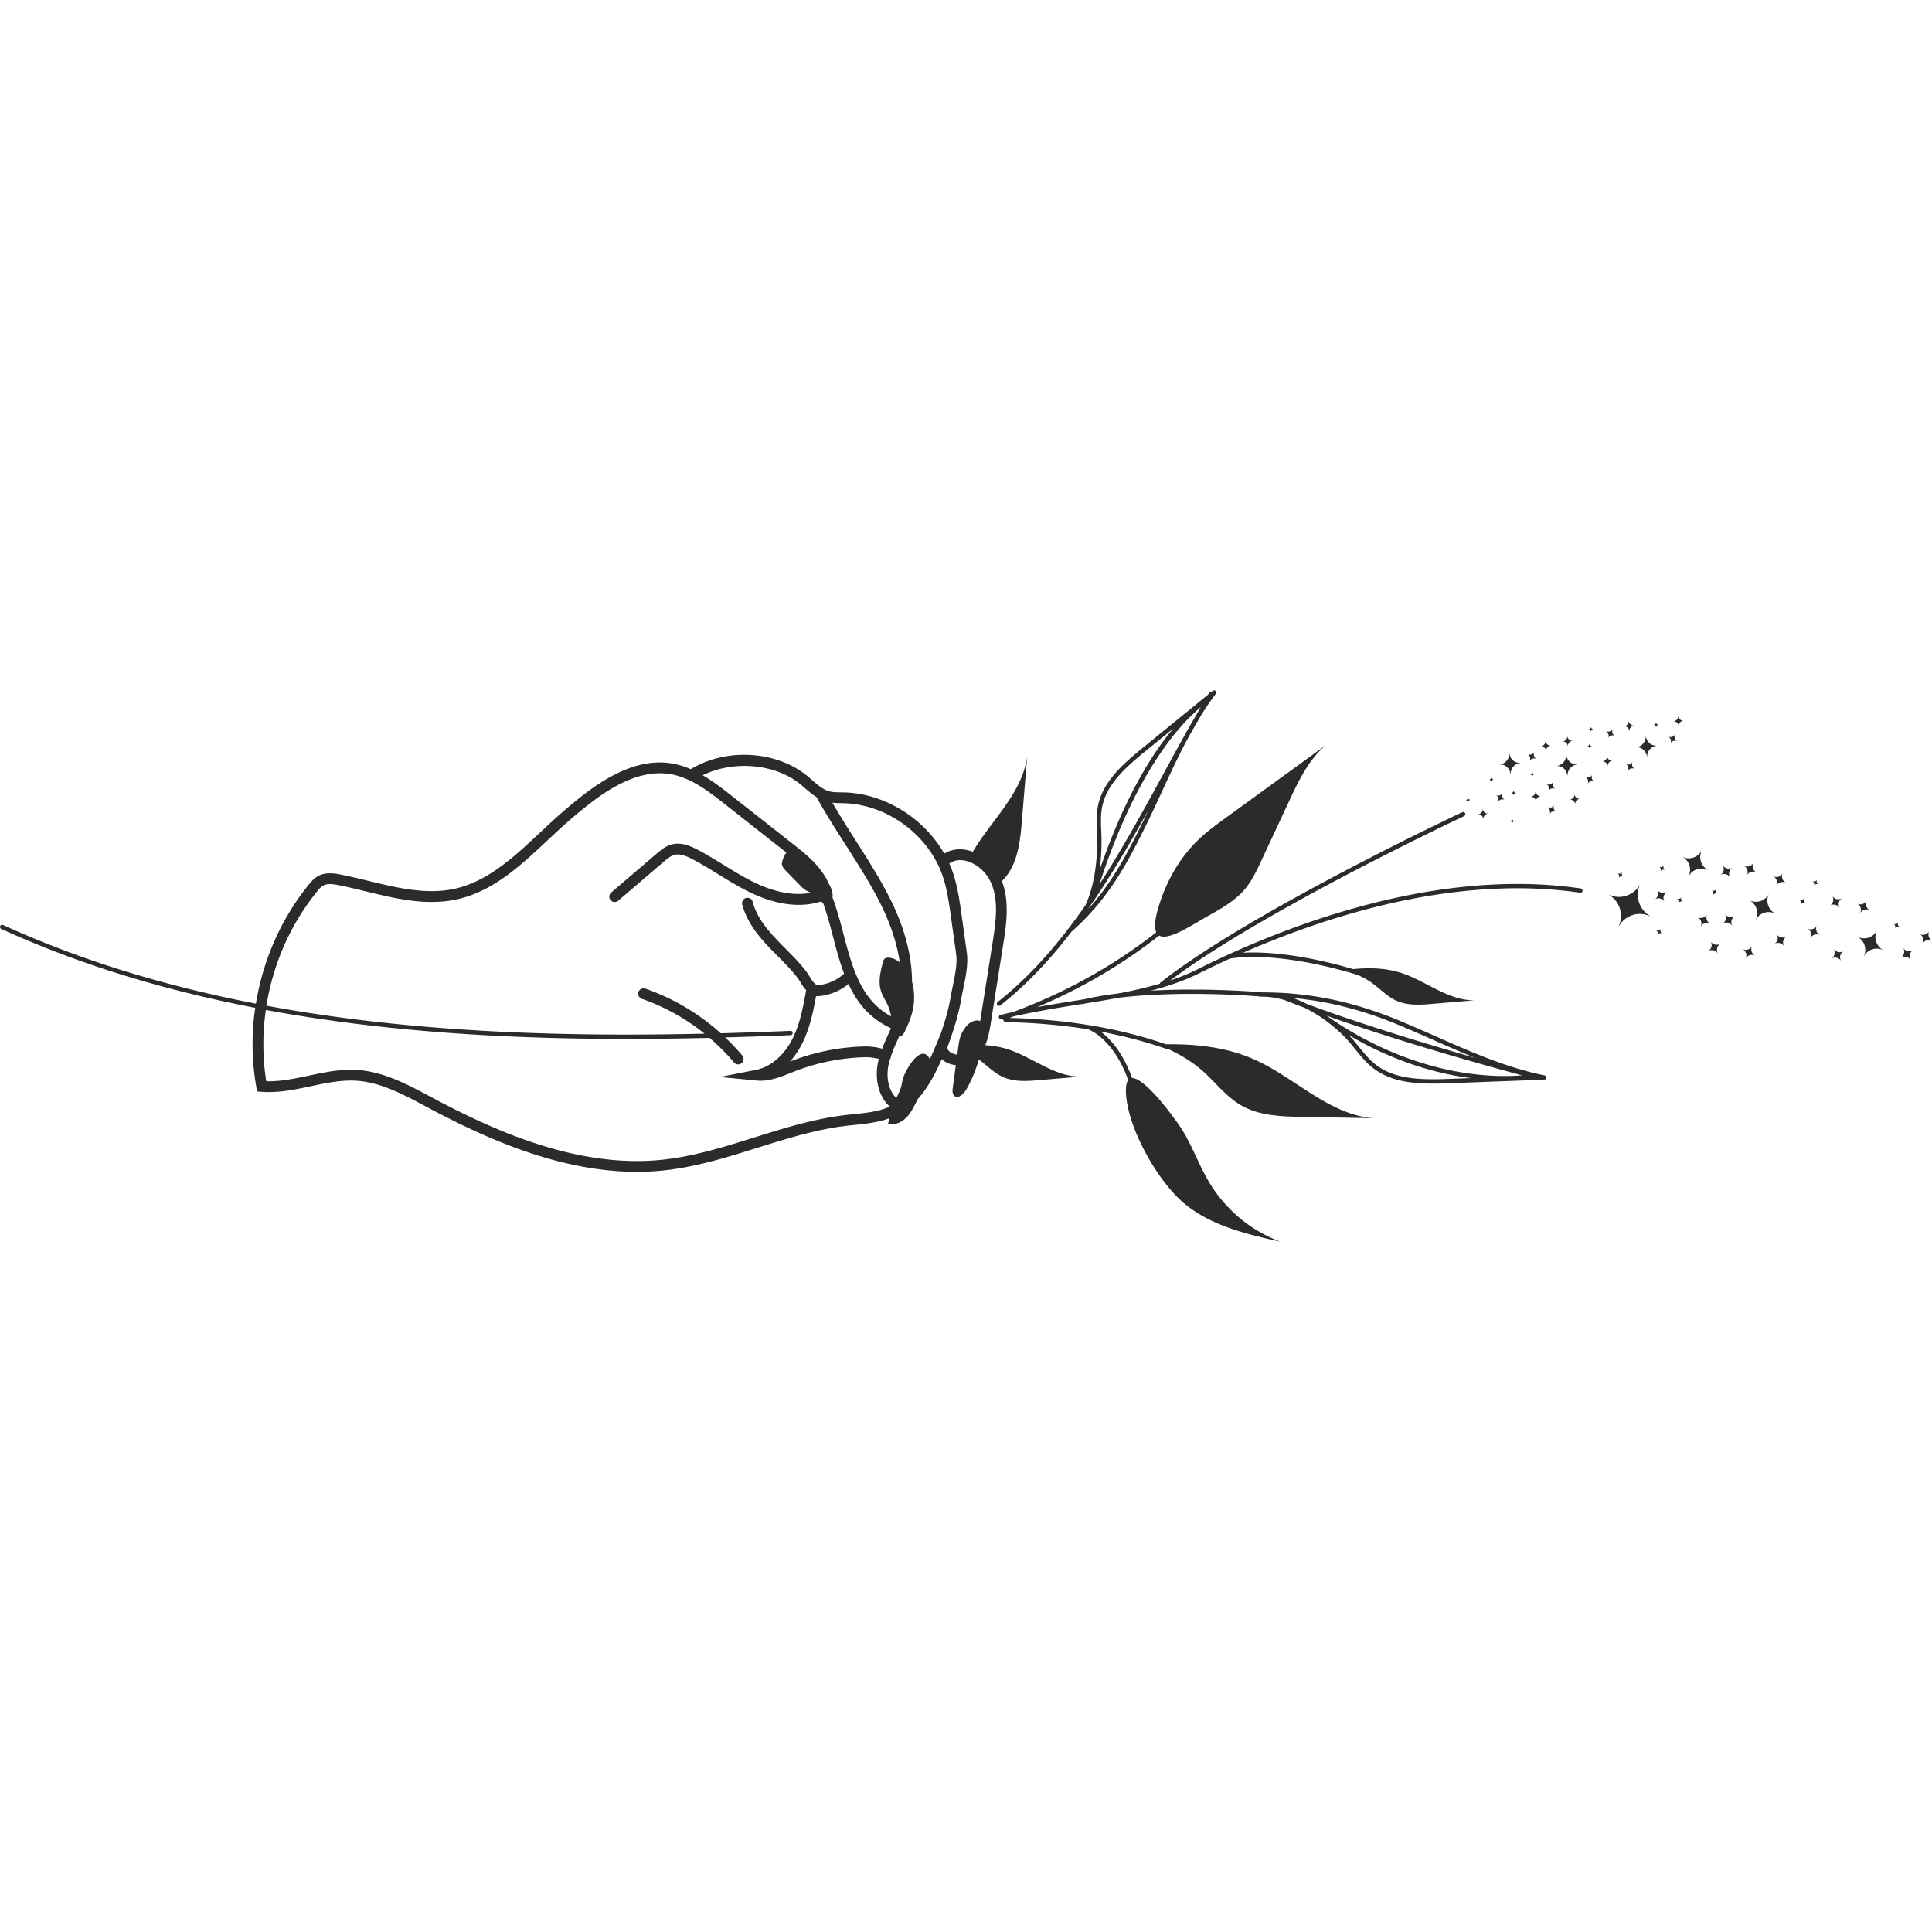 <svg
        preserveAspectRatio="xMidYMid meet"
        data-bbox="11.426 65.595 179.025 51.085"
        xmlns="http://www.w3.org/2000/svg"
        width="200"
        height="200"
        viewBox="11.426 65.595 179.025 51.085"
        data-type="color"
        role="img"
        aria-labelledby="svgcid-zeqi9c-8ir1q"
      >
        <title id="svgcid-zeqi9c-8ir1q">Home</title>
        <g>
          <path
            fill="#2b2b2b"
            d="M163.428 83.512a2.228 2.228 0 0 1-3.02.97 2.275 2.275 0 0 1 1.017 2.963l.017.007a2.219 2.219 0 0 1 2.885-.927l.01-.015a2.276 2.276 0 0 1-.909-2.998z"
            data-color="1"
          ></path>
          <path
            fill="#2b2b2b"
            d="M169.663 82.24l.006-.009a1.375 1.375 0 0 1-.549-1.811 1.346 1.346 0 0 1-1.825.586c.652.338.917 1.129.615 1.79l.01.004a1.34 1.34 0 0 1 1.743-.56z"
            data-color="1"
          ></path>
          <path
            fill="#2b2b2b"
            d="M175.89 86.259a1.375 1.375 0 0 1-.549-1.811c-.34.67-1.156.933-1.825.586.652.338.917 1.129.615 1.79l.01.004a1.34 1.34 0 0 1 1.743-.56l.006-.009z"
            data-color="1"
          ></path>
          <path
            fill="#2b2b2b"
            d="M185.354 87.838c-.34.67-1.156.933-1.825.586.652.338.917 1.129.615 1.79l.01.004a1.34 1.34 0 0 1 1.743-.56l.006-.009a1.375 1.375 0 0 1-.549-1.811z"
            data-color="1"
          ></path>
          <path fill="#2b2b2b" d="M169.879 87.204a.665.665 0 0 1-.266-.876.652.652 0 0 1-.883.284.664.664 0 0 1 .297.866l.005.002a.649.649 0 0 1 .843-.271l.004-.005z" data-color="1"></path>
          <path fill="#2b2b2b" d="M171.267 86.3a.661.661 0 0 1-.216.908.655.655 0 0 1 .887.202l.004-.003a.658.658 0 0 1 .206-.867l-.002-.005a.654.654 0 0 1-.879-.235z" data-color="1"></path>
          <path fill="#2b2b2b" d="M164.979 84.052a.661.661 0 0 1-.216.908.655.655 0 0 1 .887.202l.004-.003a.658.658 0 0 1 .206-.867l-.002-.005a.656.656 0 0 1-.879-.235z" data-color="1"></path>
          <path fill="#2b2b2b" d="M169.933 88.853a.661.661 0 0 1-.216.908.655.655 0 0 1 .887.202l.004-.003a.658.658 0 0 1 .206-.867l-.002-.005a.654.654 0 0 1-.879-.235z" data-color="1"></path>
          <path fill="#2b2b2b" d="M176.059 88.184a.661.661 0 0 1-.216.908.655.655 0 0 1 .887.202l.004-.003a.658.658 0 0 1 .206-.867l-.002-.005a.656.656 0 0 1-.879-.235z" data-color="1"></path>
          <path fill="#2b2b2b" d="M171.729 82.908l.004-.003a.658.658 0 0 1 .206-.867l-.002-.005a.655.655 0 0 1-.879-.235.661.661 0 0 1-.216.908.655.655 0 0 1 .887.202z" data-color="1"></path>
          <path fill="#2b2b2b" d="M181.879 85.747l.004-.003a.658.658 0 0 1 .206-.867l-.002-.005a.655.655 0 0 1-.879-.235.661.661 0 0 1-.216.908.655.655 0 0 1 .887.202z" data-color="1"></path>
          <path fill="#2b2b2b" d="M181.341 89.542a.661.661 0 0 1-.216.908.655.655 0 0 1 .887.202l.004-.003a.658.658 0 0 1 .206-.867l-.002-.005a.655.655 0 0 1-.879-.235z" data-color="1"></path>
          <path fill="#2b2b2b" d="M187.782 89.456a.661.661 0 0 1-.216.908.655.655 0 0 1 .887.202l.004-.003a.658.658 0 0 1 .206-.867l-.002-.005a.654.654 0 0 1-.879-.235z" data-color="1"></path>
          <path fill="#2b2b2b" d="M179.78 87.384a.652.652 0 0 1-.883.284.665.665 0 0 1 .297.866l.005.002a.649.649 0 0 1 .843-.271l.003-.005a.666.666 0 0 1-.265-.876z" data-color="1"></path>
          <path fill="#2b2b2b" d="M173.776 89.286a.652.652 0 0 1-.883.284.665.665 0 0 1 .297.866l.005.002a.649.649 0 0 1 .843-.271l.003-.005a.665.665 0 0 1-.265-.876z" data-color="1"></path>
          <path fill="#2b2b2b" d="M178.595 84.859a.325.325 0 0 1-.441.142.332.332 0 0 1 .149.433l.003.001a.325.325 0 0 1 .422-.136l.001-.002a.332.332 0 0 1-.134-.438z" data-color="1"></path>
          <path fill="#2b2b2b" d="M167.228 84.749a.325.325 0 0 1-.441.142.332.332 0 0 1 .149.433l.002.001a.325.325 0 0 1 .422-.136l.001-.002a.331.331 0 0 1-.133-.438z" data-color="1"></path>
          <path fill="#2b2b2b" d="M165.309 87.677a.325.325 0 0 1-.441.142.332.332 0 0 1 .149.433l.002.001a.325.325 0 0 1 .422-.136l.001-.002a.332.332 0 0 1-.133-.438z" data-color="1"></path>
          <path fill="#2b2b2b" d="M187.317 87.083a.325.325 0 0 1-.441.142.333.333 0 0 1 .149.433l.003.001a.325.325 0 0 1 .422-.136l.001-.002a.33.33 0 0 1-.134-.438z" data-color="1"></path>
          <path fill="#2b2b2b" d="M161.439 82.981l.002.001a.325.325 0 0 1 .422-.136l.001-.002a.332.332 0 0 1-.133-.438.325.325 0 0 1-.441.142.332.332 0 0 1 .149.433z" data-color="1"></path>
          <path fill="#2b2b2b" d="M170.177 84.569l.002.001a.325.325 0 0 1 .422-.136l.001-.002a.332.332 0 0 1-.133-.438.325.325 0 0 1-.441.142.332.332 0 0 1 .149.433z" data-color="1"></path>
          <path fill="#2b2b2b" d="M165.305 82.374l.003.001a.325.325 0 0 1 .422-.136l.001-.002a.332.332 0 0 1-.133-.438.325.325 0 0 1-.441.142.333.333 0 0 1 .148.433z" data-color="1"></path>
          <path fill="#2b2b2b" d="M179.508 83.702l.002.001a.325.325 0 0 1 .422-.136l.001-.002a.332.332 0 0 1-.133-.438.325.325 0 0 1-.441.142.332.332 0 0 1 .149.433z" data-color="1"></path>
          <path fill="#2b2b2b" d="M190.186 87.898a.652.652 0 0 1-.883.284.664.664 0 0 1 .297.866l.005.002a.649.649 0 0 1 .843-.271l.003-.005a.666.666 0 0 1-.265-.876z" data-color="1"></path>
          <path fill="#2b2b2b" d="M183.807 86.222l.005.002a.649.649 0 0 1 .843-.271l.003-.005a.665.665 0 0 1-.266-.876.652.652 0 0 1-.883.284.665.665 0 0 1 .298.866z" data-color="1"></path>
          <path fill="#2b2b2b" d="M173.31 82.719l.005.002a.649.649 0 0 1 .843-.271l.003-.005a.665.665 0 0 1-.266-.876.652.652 0 0 1-.883.284.666.666 0 0 1 .298.866z" data-color="1"></path>
          <path fill="#2b2b2b" d="M176.033 83.685l.005.002a.649.649 0 0 1 .843-.271l.003-.005a.665.665 0 0 1-.266-.876.652.652 0 0 1-.883.284.665.665 0 0 1 .298.866z" data-color="1"></path>
          <path
            fill="#2b2b2b"
            d="M151.392 73.36l.008-.001c-.009-.525.37-.973.872-1.031v-.008c-.518.017-.957-.392-.987-.935.031.557-.378 1.04-.913 1.08.522-.04.969.359 1.02.895z"
            data-color="1"
          ></path>
          <path
            fill="#2b2b2b"
            d="M156.664 73.499l.008-.001c-.009-.525.37-.973.872-1.031v-.008c-.518.017-.957-.392-.987-.935.031.557-.378 1.04-.913 1.08.523-.04.969.359 1.02.895z"
            data-color="1"
          ></path>
          <path
            fill="#2b2b2b"
            d="M164.042 71.762l.008-.001c-.009-.525.37-.973.872-1.031v-.008c-.518.017-.957-.392-.987-.935.031.557-.378 1.04-.913 1.08.522-.04.969.359 1.02.895z"
            data-color="1"
          ></path>
          <path fill="#2b2b2b" d="M153.264 75.46a.466.466 0 0 1 .493.434l.004-.001a.488.488 0 0 1 .422-.499v-.004a.47.47 0 0 1-.478-.452.489.489 0 0 1-.441.522z" data-color="1"></path>
          <path fill="#2b2b2b" d="M148.875 77.521l.004-.001a.488.488 0 0 1 .422-.499v-.004a.47.47 0 0 1-.478-.452.49.49 0 0 1-.442.522.47.47 0 0 1 .494.434z" data-color="1"></path>
          <path fill="#2b2b2b" d="M154.714 74.278a.495.495 0 0 1 .193.659.465.465 0 0 1 .619-.216l.001-.004a.494.494 0 0 1-.184-.63l-.003-.002a.463.463 0 0 1-.626.193z" data-color="1"></path>
          <path fill="#2b2b2b" d="M150.231 75.952a.465.465 0 0 1 .619-.216l.001-.004a.494.494 0 0 1-.184-.63l-.003-.002a.462.462 0 0 1-.625.192.497.497 0 0 1 .192.66z" data-color="1"></path>
          <path fill="#2b2b2b" d="M155.619 76.858l.001-.004a.494.494 0 0 1-.184-.63l-.003-.002a.462.462 0 0 1-.625.192.493.493 0 0 1 .192.659.465.465 0 0 1 .619-.215z" data-color="1"></path>
          <path fill="#2b2b2b" d="M158.967 73.422l-.003-.002a.462.462 0 0 1-.625.192.493.493 0 0 1 .192.659.465.465 0 0 1 .619-.216l.001-.004a.49.49 0 0 1-.184-.629z" data-color="1"></path>
          <path fill="#2b2b2b" d="M153.164 72.165a.465.465 0 0 1 .619-.216l.001-.004a.494.494 0 0 1-.184-.63l-.003-.002a.462.462 0 0 1-.625.192c.228.125.314.42.192.66z" data-color="1"></path>
          <path fill="#2b2b2b" d="M160.429 70.025a.465.465 0 0 1 .619-.216l.001-.004a.494.494 0 0 1-.184-.63l-.003-.002a.462.462 0 0 1-.625.192.497.497 0 0 1 .192.66z" data-color="1"></path>
          <path fill="#2b2b2b" d="M162.887 72.867l.001-.004a.494.494 0 0 1-.184-.63l-.003-.002a.462.462 0 0 1-.625.192.493.493 0 0 1 .192.659.465.465 0 0 1 .619-.215z" data-color="1"></path>
          <path fill="#2b2b2b" d="M166.822 70.309a.494.494 0 0 1-.184-.63l-.003-.002a.462.462 0 0 1-.625.192.493.493 0 0 1 .192.659.465.465 0 0 1 .619-.216l.001-.003z" data-color="1"></path>
          <path fill="#2b2b2b" d="M160.819 72.117v-.004a.47.47 0 0 1-.478-.452.49.49 0 0 1-.442.522.466.466 0 0 1 .493.434l.004-.001a.491.491 0 0 1 .423-.499z" data-color="1"></path>
          <path fill="#2b2b2b" d="M157.328 75.197a.49.49 0 0 1-.442.522.466.466 0 0 1 .493.434l.004-.001a.488.488 0 0 1 .422-.499v-.004a.468.468 0 0 1-.477-.452z" data-color="1"></path>
          <path fill="#2b2b2b" d="M158.733 70.999h.002a.245.245 0 0 1 .211-.25v-.002a.235.235 0 0 1-.239-.226.244.244 0 0 1-.221.261.234.234 0 0 1 .247.217z" data-color="1"></path>
          <path fill="#2b2b2b" d="M151.911 75.089a.235.235 0 0 1-.239-.226.244.244 0 0 1-.221.261.235.235 0 0 1 .247.217h.002a.245.245 0 0 1 .211-.25v-.002z" data-color="1"></path>
          <path fill="#2b2b2b" d="M151.541 77.464a.244.244 0 0 1-.221.261.235.235 0 0 1 .247.217h.002a.245.245 0 0 1 .211-.25v-.002a.234.234 0 0 1-.239-.226z" data-color="1"></path>
          <path fill="#2b2b2b" d="M164.898 69.024h.002a.245.245 0 0 1 .211-.25v-.002a.235.235 0 0 1-.239-.226.244.244 0 0 1-.221.261.234.234 0 0 1 .247.217z" data-color="1"></path>
          <path fill="#2b2b2b" d="M147.475 75.988h.002a.245.245 0 0 1 .211-.25v-.002a.235.235 0 0 1-.239-.226.244.244 0 0 1-.221.261.234.234 0 0 1 .247.217z" data-color="1"></path>
          <path fill="#2b2b2b" d="M153.425 73.603a.245.245 0 0 1 .211-.25v-.002a.235.235 0 0 1-.239-.226.244.244 0 0 1-.221.261.235.235 0 0 1 .247.217h.002z" data-color="1"></path>
          <path fill="#2b2b2b" d="M149.637 74.103h.002a.245.245 0 0 1 .211-.25v-.002a.235.235 0 0 1-.239-.226.244.244 0 0 1-.221.261.234.234 0 0 1 .247.217z" data-color="1"></path>
          <path fill="#2b2b2b" d="M158.855 69.433h.002a.245.245 0 0 1 .211-.25v-.002a.235.235 0 0 1-.239-.226.244.244 0 0 1-.221.261.234.234 0 0 1 .247.217z" data-color="1"></path>
          <path fill="#2b2b2b" d="M166.982 68.904l.004-.001a.488.488 0 0 1 .422-.499V68.4a.47.47 0 0 1-.478-.452.49.49 0 0 1-.442.522.469.469 0 0 1 .494.434z" data-color="1"></path>
          <path fill="#2b2b2b" d="M162.404 69.362l.004-.001a.488.488 0 0 1 .422-.499v-.004a.47.47 0 0 1-.478-.452.49.49 0 0 1-.442.522.47.47 0 0 1 .494.434z" data-color="1"></path>
          <path fill="#2b2b2b" d="M154.688 71.216l.004-.001a.488.488 0 0 1 .422-.499v-.004a.47.47 0 0 1-.478-.452.49.49 0 0 1-.442.522.468.468 0 0 1 .494.434z" data-color="1"></path>
          <path fill="#2b2b2b" d="M156.71 70.771l.004-.001a.488.488 0 0 1 .422-.499v-.004a.47.47 0 0 1-.478-.452.49.49 0 0 1-.442.522.468.468 0 0 1 .494.434z" data-color="1"></path>
          <path
            fill="#2b2b2b"
            d="M110.437 87.666l-.074.065c-.025.022-.03.053-.041.082-1.923 2.491-4.036 4.761-6.445 6.655a.2.2 0 0 0 .247.315c2.478-1.948 4.644-4.282 6.609-6.844.053-.046.107-.091.159-.139 3.267-2.922 5.04-6.241 6.851-9.952.479-.98.944-1.989 1.395-2.965.69-1.494 1.394-3.012 2.169-4.49l.255-.463c.154-.286.321-.564.481-.846.22-.39.444-.766.666-1.15a26.56 26.56 0 0 1 1.378-2.017.2.2 0 0 0-.02-.265.201.201 0 0 0-.266-.012l-.15.122c-.076-.009-.152.01-.194.08l-.086.148-6.061 4.937c-1.961 1.598-3.756 3.221-4.167 5.498-.132.732-.102 1.481-.072 2.206.012.293.024.586.025.878.007 1.563-.168 4.011-1.101 6.016a58.33 58.33 0 0 1-1.558 2.141zm6.945-9.995c-1.453 2.977-2.879 5.697-5.078 8.151.017-.036.03-.074.047-.11 1.987-2.864 3.779-5.938 5.501-9.04-.158.335-.309.669-.47.999zm5.312-10.515c-.188.321-.376.645-.562.971a37.66 37.66 0 0 0-.773 1.336c-.687 1.227-1.374 2.486-2.081 3.781-1.902 3.483-3.833 7.017-5.976 10.332 3.461-10.745 7.715-15.06 9.392-16.42zm-9.159 9.34c.386-2.143 2.125-3.71 4.026-5.259l2.568-2.091c-1.946 2.33-4.51 6.374-6.817 13.132a19.71 19.71 0 0 0 .184-2.771c-.001-.297-.014-.595-.026-.893-.03-.702-.059-1.429.065-2.118z"
            data-color="1"
          ></path>
          <path
            fill="#2b2b2b"
            d="M157.904 83.953c-13.804-2.029-28.15 3.811-35.472 7.471-.826.413-1.686.76-2.573 1.059 8.578-6.465 27.038-15.141 27.229-15.23a.2.2 0 1 0-.17-.362c-.196.092-19.675 9.246-27.963 15.781-.035.027-.049.068-.06.107a39.427 39.427 0 0 1-3.861.902c-1.081.13-2.128.304-3.099.53l-.639.102c-1.235.196-2.493.398-3.76.632 4.076-1.718 7.931-3.971 11.302-6.628.875.51 3.076-1.003 4.588-1.85 1.223-.685 2.475-1.394 3.375-2.473.641-.768 1.071-1.688 1.495-2.596l2.579-5.528c.883-1.893 1.812-3.847 3.401-5.192l-9.216 6.692c-.851.618-1.704 1.237-2.471 1.957-1.861 1.743-3.144 4.039-3.852 6.489-.326 1.128-.347 1.816-.167 2.202-3.917 3.083-8.492 5.621-13.307 7.394-.377.084-.753.165-1.13.26a.2.2 0 1 0 .098.388l.05-.011a.196.196 0 0 0 .137.081l-.002.005a.201.201 0 0 0 .197.204c2.684.048 5.259.276 7.71.678.015.011.022.031.041.037.024.008 2.246.85 3.605 4.655-.182.239-.26.717-.184 1.526.292 3.092 2.752 7.476 4.996 9.565 2.493 2.32 5.97 3.143 9.278 3.88a13.048 13.048 0 0 1-6.536-5.418c-.942-1.553-1.551-3.291-2.491-4.845-.568-.938-3.458-4.928-4.704-4.896-.875-2.427-2.078-3.686-2.903-4.304 2.142.404 4.189.938 6.119 1.616a.192.192 0 0 0 .066.012c.022 0 .041-.012.061-.019 1.175.553 2.285 1.207 3.269 2.099 1.156 1.048 2.131 2.332 3.479 3.114 1.693.983 3.738 1.044 5.687 1.079l6.574.119c-4.132-.322-7.281-3.795-11.087-5.467-2.54-1.115-5.362-1.419-8.111-1.377-4.333-1.497-9.214-2.317-14.517-2.443.138-.049.275-.102.413-.153 2.012-.45 4.024-.777 5.98-1.088l.295-.047c.013.003.023.013.037.013a.197.197 0 0 0 .048-.006c.092-.023.187-.043.28-.065 1.047-.167 2.077-.339 3.086-.528 5.443-.654 11.726-.223 13.006-.123.024.01.043.029.07.029h.001c.142-.003.284-.002.425 0 .609.019 1.221.136 1.827.302.613.243 1.245.485 1.891.726 1.615.801 3.076 1.963 4.107 3.145.202.232.396.472.591.711.479.591.976 1.203 1.587 1.688 1.542 1.223 3.503 1.479 5.606 1.479.493 0 .995-.014 1.5-.033l8.802-.331c.102-.003.184-.083.192-.184s-.06-.192-.16-.212c-3.519-.711-6.886-2.202-10.142-3.644a160.805 160.805 0 0 0-3.162-1.373c-4.31-1.797-8.337-2.651-12.637-2.675-.07-.002-.14 0-.211 0-.006-.001-.009-.007-.015-.008-.071-.006-5.092-.441-10.311-.152 1.587-.412 3.109-.925 4.536-1.639.849-.424 1.801-.88 2.828-1.347.016.001.028.011.044.008.039-.008 3.997-.824 11.719 1.51.488.21.959.459 1.399.782.741.545 1.389 1.239 2.226 1.617 1.052.474 2.254.386 3.399.288l3.861-.33c-2.442.062-4.497-1.786-6.828-2.536-1.429-.46-2.954-.494-4.44-.35-5.15-1.5-8.539-1.609-10.205-1.512 7.828-3.426 19.719-7.256 31.233-5.564a.2.2 0 0 0 .227-.169.195.195 0 0 0-.166-.226zm-10.549 17.118c-3.161-.46-7.913-1.765-12.991-5.323 7.002 2.476 14.941 4.673 18.096 5.52-1.009.084-2.8.138-5.105-.197zm-1.653.528c-2.585.096-5.046.066-6.842-1.36-.578-.458-1.06-1.053-1.525-1.627-.198-.244-.395-.487-.6-.722-.102-.117-.215-.232-.324-.348 4.275 2.517 8.176 3.533 10.907 3.928.146.021.28.035.422.053l-2.038.076zm-4.609-4.974c1.055.44 2.122.913 3.154 1.369 1.268.561 2.555 1.125 3.86 1.653-4.354-1.24-10.41-3.067-15.59-4.995a11.655 11.655 0 0 0-1.266-.548c3.285.296 6.476 1.117 9.842 2.521z"
            data-color="1"
          ></path>
          <path
            fill="#2b2b2b"
            d="M102.727 98.472c.259-.634.396-1.343.507-2.043l1.169-7.385c.261-1.647.597-3.848-.138-5.764.209-.226.416-.453.589-.712.959-1.436 1.13-3.25 1.272-4.979l.479-5.836c-.482 3.395-3.291 5.85-5.037 8.803a3.697 3.697 0 0 0-.707-.194c-.71-.111-1.379.018-1.938.362-1.879-3.294-5.533-5.59-9.336-5.673l-.264-.003c-.368-.003-.715-.007-1.029-.089-.586-.154-1.083-.586-1.609-1.044-.15-.131-.3-.261-.452-.386-2.868-2.345-7.497-2.621-10.768-.644-.009.005-.013.014-.022.02a7.531 7.531 0 0 0-1.746-.535c-3.386-.563-6.542 1.576-8.621 3.234a48.692 48.692 0 0 0-2.335 1.989c-.43.39-.858.791-1.287 1.194-2.359 2.211-4.799 4.498-7.859 5.187-2.624.591-5.385-.082-8.056-.73a64.201 64.201 0 0 0-2.493-.572c-.727-.146-1.489-.231-2.15.135-.362.201-.624.502-.861.794-2.572 3.163-4.244 7.011-4.895 11.023-8.085-1.56-15.989-3.884-23.431-7.286a.201.201 0 0 0-.265.099.2.2 0 0 0 .099.265c7.477 3.418 15.416 5.745 23.533 7.31a23.07 23.07 0 0 0 .105 7.37l.068.38.384.031c1.573.124 3.116-.201 4.609-.517 1.439-.305 2.798-.592 4.181-.51 2.242.134 4.344 1.256 6.376 2.341l.32.17c5.306 2.825 12.141 5.932 19.319 5.932.856 0 1.719-.044 2.583-.139 2.957-.323 5.83-1.223 8.607-2.093 2.658-.833 5.406-1.694 8.185-2.027.275-.033.553-.062.831-.09 1.07-.109 2.167-.239 3.204-.616-.042.167-.088.332-.128.499.675.2 1.402-.197 1.852-.739.381-.459.624-1.01.899-1.541.923-1.023 1.608-2.313 2.221-3.701.102.097.218.186.348.263.29.175.621.259.955.301l-.278 2.069c-.023.173-.046.352-.002.521.044.169.173.328.346.353a.519.519 0 0 0 .319-.078c.342-.189.558-.54.742-.884a12.44 12.44 0 0 0 1.005-2.51l.012.008c.741.545 1.389 1.239 2.226 1.617 1.052.474 2.254.386 3.399.288l3.861-.33c-2.442.062-4.497-1.786-6.828-2.536-.671-.213-1.368-.317-2.07-.372zm-13.163-22.42c4.059.088 7.94 2.946 9.229 6.796.395 1.179.572 2.452.744 3.683l.488 3.499c.122.874-.098 1.935-.31 2.961-.07.339-.138.668-.191.979-.21 1.226-.541 2.324-.915 3.411l-.371.899a40.231 40.231 0 0 1-.658 1.508c-.025-.056-.036-.118-.07-.17-.844-1.283-2.255 1.313-2.42 1.974-.071.283-.111.573-.198.851-.101.32-.261.617-.407.919-.794-.723-.944-2.055-.717-3.106.033-.154.078-.305.122-.456a.489.489 0 0 0 .089-.286c.185-.553.426-1.096.681-1.66l.09-.203c.214.038.388-.188.488-.39.372-.75.694-1.535.828-2.361a5.495 5.495 0 0 0-.131-2.317c0-2.874-.997-5.609-2.01-7.638-.946-1.896-2.146-3.773-3.307-5.589a100.61 100.61 0 0 1-2.062-3.348c.256.026.51.038.758.04l.25.004zm-2.523 17.89c1.097-.026 2.159-.445 3.008-1.14.336.722.733 1.408 1.235 2.027a7.453 7.453 0 0 0 2.701 2.073c-.08.181-.159.364-.24.542-.2.443-.401.895-.578 1.361-.718-.231-1.62-.216-1.632-.215-2.341.06-4.636.521-6.821 1.369l-.092.036c.413-.455.78-.985 1.088-1.58.736-1.416 1.055-2.961 1.331-4.473zm-1.442-19.638c.144.118.286.242.429.365.339.296.691.589 1.078.833.005.01.004.022.01.032.804 1.461 1.746 2.936 2.657 4.361 1.146 1.794 2.333 3.649 3.255 5.497.745 1.492 1.483 3.385 1.776 5.415a1.857 1.857 0 0 0-.893-.429c-.183-.03-.395-.03-.526.102-.085.085-.118.206-.149.322-.223.855-.444 1.763-.188 2.608.155.514.476.96.682 1.456.126.303.205.621.278.942A6.463 6.463 0 0 1 92.06 94.2c-1.327-1.637-1.914-3.88-2.482-6.05-.296-1.13-.604-2.288-1.014-3.378.064-.457-.106-.891-.366-1.292-.019-.046-.029-.089-.051-.136-.725-1.531-2.079-2.596-3.273-3.535l-5.641-4.437c-.794-.625-1.695-1.327-2.691-1.906 2.847-1.404 6.698-1.09 9.057.838zm4.943 30.563c-.283.029-.566.058-.848.091-2.871.345-5.664 1.22-8.365 2.066-2.732.856-5.557 1.741-8.417 2.053-7.833.857-15.511-2.588-21.324-5.682l-.318-.17c-2.127-1.136-4.327-2.31-6.788-2.457-1.521-.091-3.008.225-4.448.53-1.354.287-2.648.553-3.936.52a22.125 22.125 0 0 1-.038-6.61c11.053 2.044 22.42 2.685 33.402 2.685 2.594 0 5.168-.036 7.71-.097a19.476 19.476 0 0 1 2.271 2.279.5.5 0 1 0 .767-.643 20.517 20.517 0 0 0-1.59-1.678c2.043-.057 4.071-.125 6.065-.207a.2.2 0 0 0 .191-.208c-.004-.11-.074-.195-.208-.191-2.124.088-4.278.163-6.455.222a20.572 20.572 0 0 0-6.983-4.138.5.5 0 0 0-.329.945 19.58 19.58 0 0 1 5.812 3.229c-13.155.3-27.114-.097-40.6-2.592.619-3.851 2.226-7.545 4.694-10.58.183-.225.365-.437.571-.551.397-.22.965-.13 1.467-.029.816.165 1.634.364 2.455.563 2.782.676 5.659 1.378 8.512.734 3.325-.748 5.866-3.13 8.323-5.433.426-.399.85-.796 1.276-1.183a46.243 46.243 0 0 1 2.287-1.948c1.928-1.539 4.839-3.528 7.833-3.029 1.936.322 3.608 1.638 5.084 2.799l5.641 4.437.039.031c-.257.369-.449.878-.409 1.119.04.241.22.432.391.607l1.3 1.325c.146.149.294.299.469.413.165.107.348.18.525.265-1.868.363-3.791-.264-5.125-.899-1.013-.482-1.997-1.088-2.948-1.674-.775-.478-1.578-.971-2.404-1.406-.709-.372-1.551-.723-2.407-.505-.591.15-1.053.546-1.425.864L68.06 84.33a.5.5 0 0 0 .65.76l4.202-3.596c.323-.276.656-.562 1.021-.655.527-.133 1.127.123 1.695.422.796.418 1.583.903 2.345 1.372.974.6 1.981 1.221 3.043 1.726 2.32 1.104 4.519 1.394 6.362.838.048-.015.1-.034.151-.052.055.074.114.145.185.202.352.982.628 2.031.897 3.057.302 1.152.61 2.324 1.03 3.435a4.002 4.002 0 0 1-2.528 1.075c-.017-.015-.029-.035-.049-.048-.267-.174-.396-.389-.576-.686a5.981 5.981 0 0 0-.355-.539c-.586-.771-1.27-1.458-1.931-2.124a43.149 43.149 0 0 1-.967-.994c-1.15-1.236-1.786-2.264-2.061-3.333a.5.5 0 1 0-.969.249c.413 1.606 1.509 2.918 2.297 3.766.322.346.656.682.99 1.018.667.671 1.298 1.305 1.844 2.023.118.155.208.306.295.45.138.228.286.46.496.678-.281 1.563-.575 3.176-1.303 4.581-.777 1.5-2.026 2.548-3.34 2.806l-3.362.659 3.41.33c.125.012.248.018.37.018.979 0 1.89-.363 2.773-.716l.403-.16a19.184 19.184 0 0 1 6.484-1.301c.432-.016.984.061 1.306.16-.026.099-.057.196-.079.296-.296 1.371-.049 3.134 1.096 4.116-1.014.457-2.145.582-3.343.704zm9.014-5.696c-.154-.093-.318-.246-.354-.465.531-1.46 1.02-2.888 1.307-4.566.052-.3.118-.618.185-.945.219-1.058.467-2.257.321-3.302l-.488-3.499c-.178-1.276-.362-2.596-.786-3.862a10 10 0 0 0-.354-.897 1.83 1.83 0 0 1 1.32-.283c.973.151 1.956.896 2.444 1.852.822 1.607.605 3.525.264 5.685l-1.165 7.363c-.329-.17-.832-.01-1.194.372a2.875 2.875 0 0 0-.635 1.059c-.114.342-.163.702-.211 1.06l-.082.607a1.514 1.514 0 0 1-.572-.179z"
            data-color="1"
          ></path>
        </g>
      </svg>